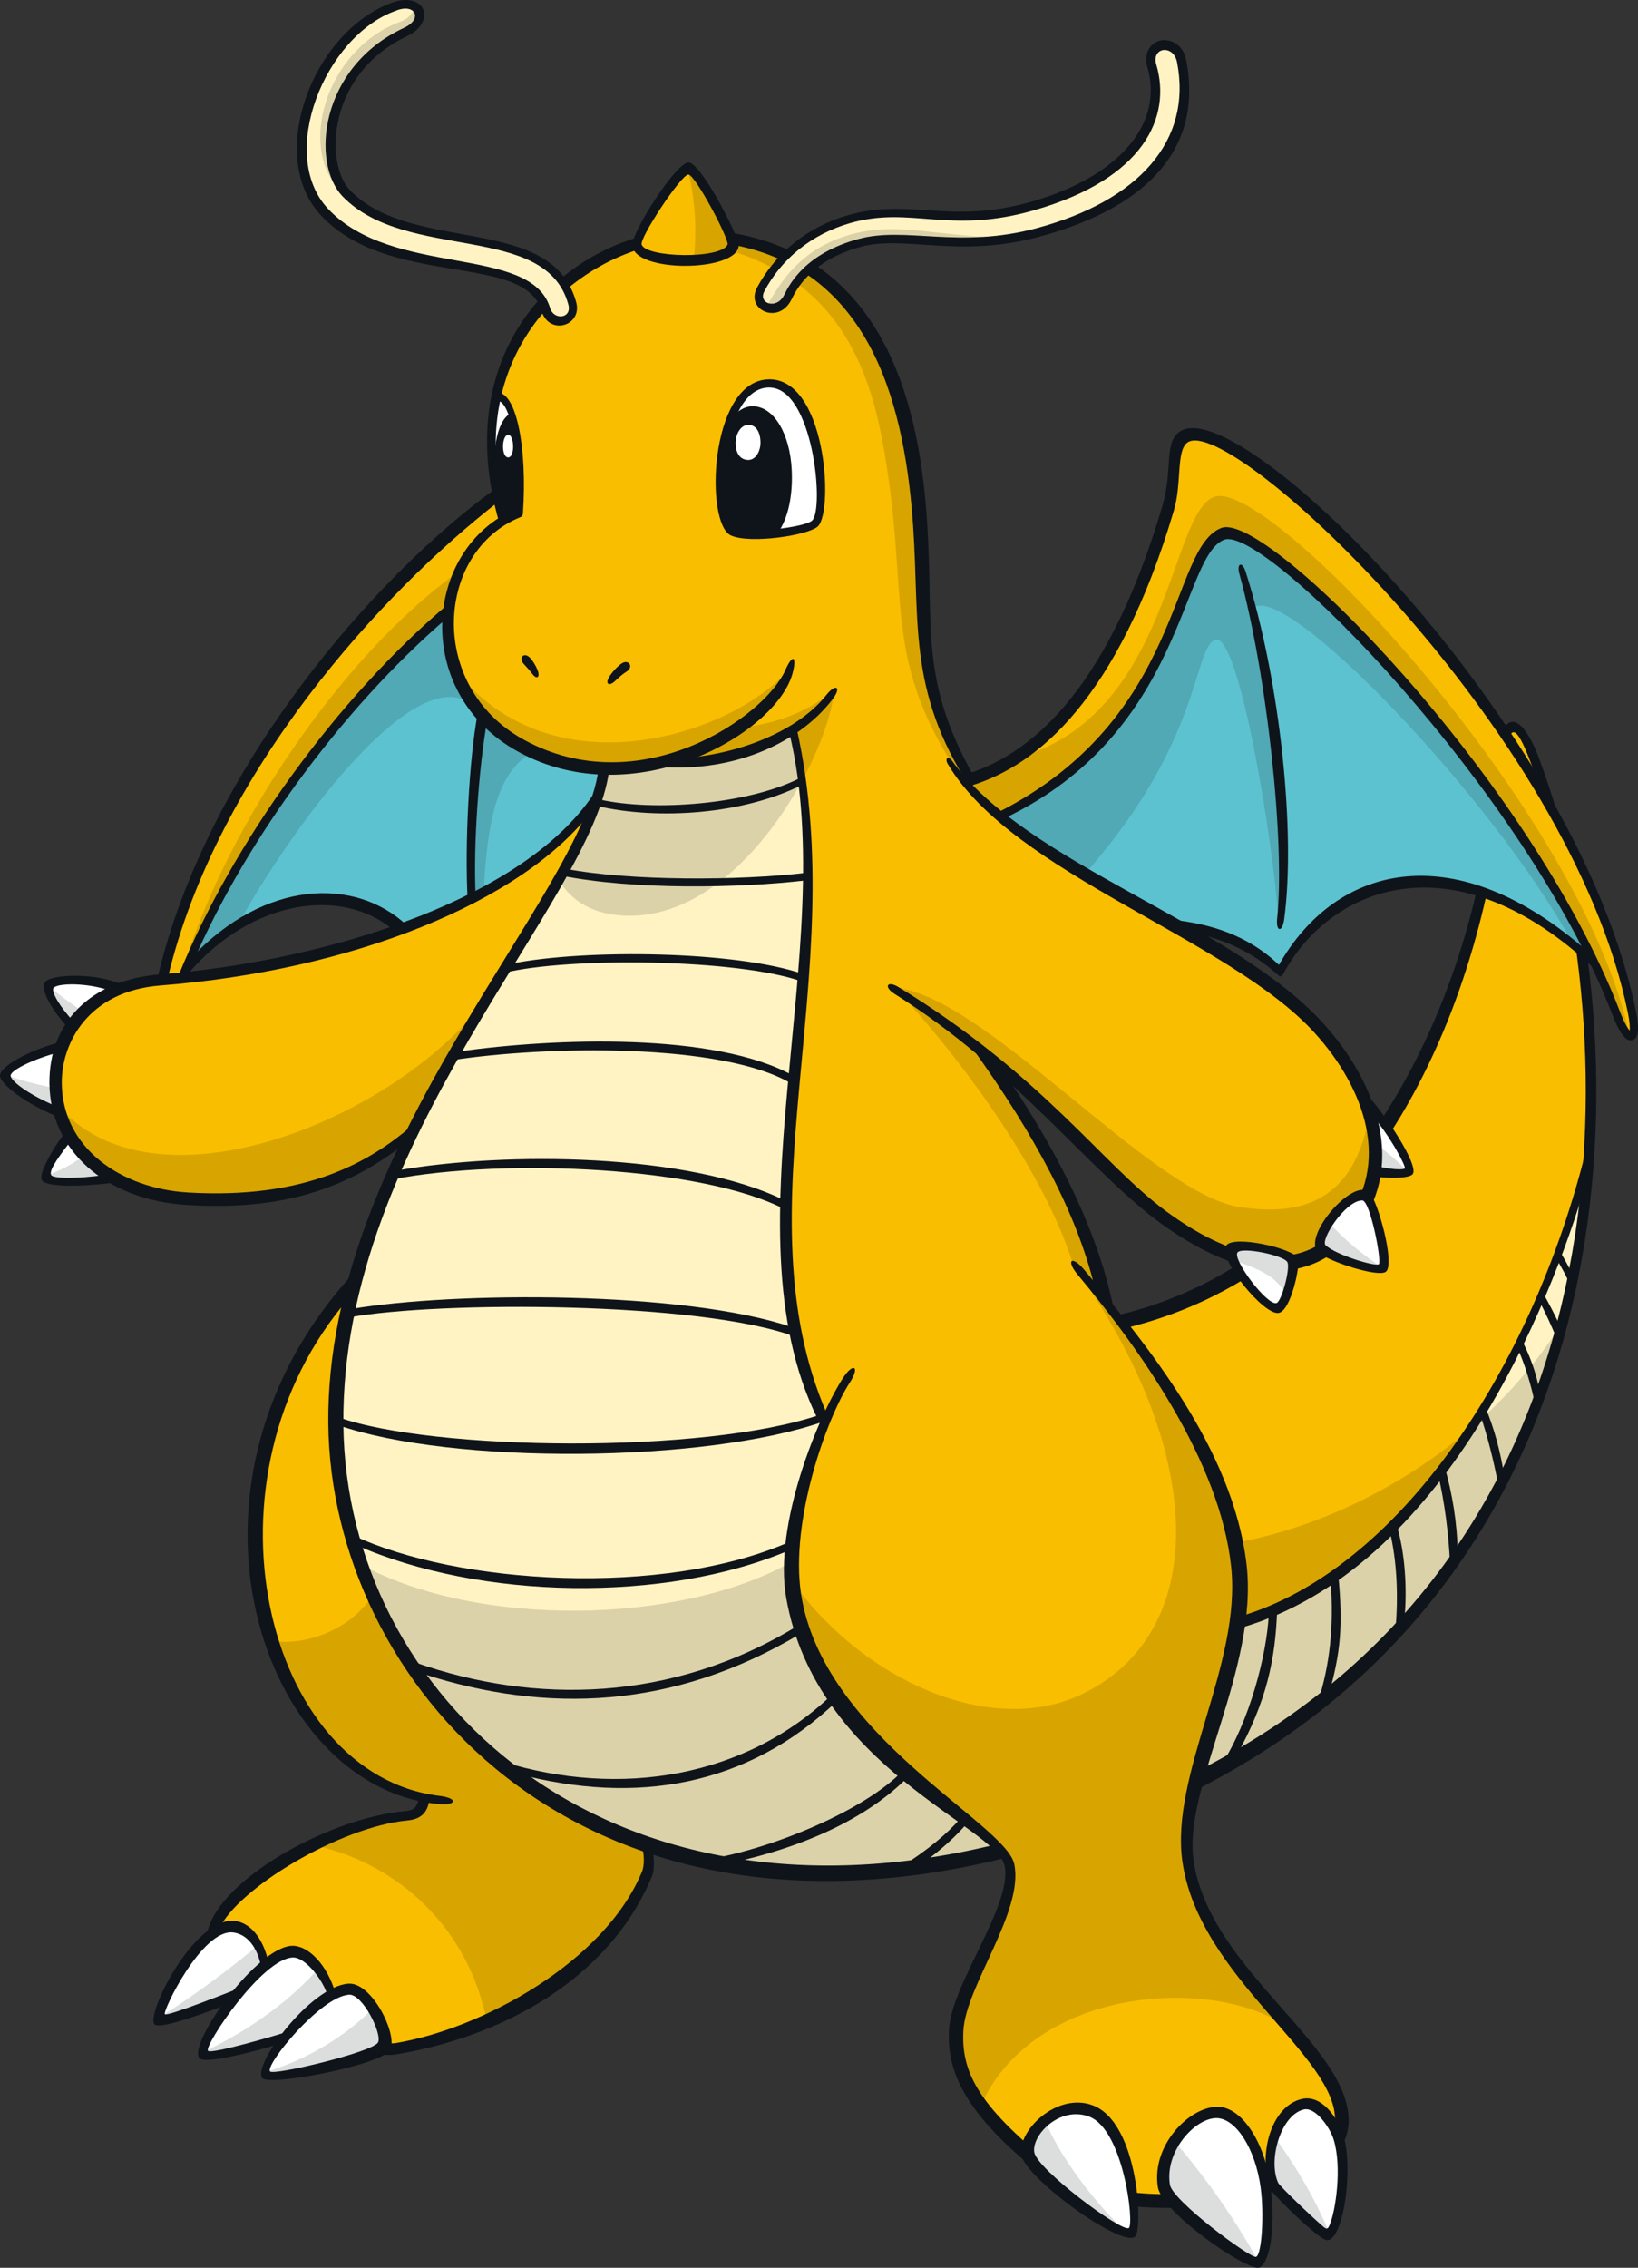 <?xml version="1.0" encoding="UTF-8"?>
<!-- Created with Inkscape (http://www.inkscape.org/) -->
<svg version="1.1" viewBox="0 0 239.58 331.55" xmlns="http://www.w3.org/2000/svg">
 <rect x="0" y="0" width="239.58" height="331.55" fill="#333333" stroke="none"/>
 <g transform="translate(5.445 16.011)">
  <path d="m151.89 178.48c38.802-4.728 59.661-44.641 62.025-81.912 0.475-7.479 2.367-7.848 5.026-0.696 15.948 42.914 17.239 133.49-75.812 158.12" fill="#fabe00"/>
  <path d="m223.17 177.19c-15.313 24.31-42.735 33.426-55.449 32.925l-9.932-1.625-0.819 41.099c39.372-14.745 58.646-42.86 66.199-72.399" fill="#d8a500"/>
  <path d="m175.59 221.31c-0.999 7.959-4.212 15.709-6.098 22.836 40.423-20.347 55.234-56.776 57.397-90.809-6.516 25.253-24.245 60.198-51.299 67.973" fill="#fff3c3"/>
  <path d="m223.16 177.21c-3.893 6.175-8.56 11.377-13.578 15.68-8.713 13.298-20.122 24.427-33.99 28.413-0.999 7.96-4.212 15.71-6.098 22.836 31.03-15.618 46.956-40.716 53.666-66.929" fill="#dcd2a9"/>
  <g fill="#0f141b">
   <path d="m176.16 220.24-0.187 1.761c29.853-8.599 45.388-47.397 50.466-64.826l0.253-5.641c-8.157 33.287-27.896 61.894-50.532 68.706"/>
   <path d="m219.7 94.954c-2.908-7.823-5.994-7.118-6.549 1.625-1.957 30.852-18.961 71.113-55.069 79.68l1.556 1.779c41.248-10.298 53.459-57.243 54.992-81.4 0.455-7.17 1.509-7.356 3.843-1.074 13.234 35.612 17.675 113.27-48.327 147.13l-0.799 3.065c65.224-33.016 65.857-109.08 50.353-150.8"/>
   <path d="m180.13 220.07c-0.307 5.887-2.797 15.553-6.951 21.976l2.184-1.308c4.553-8.085 5.732-14.392 5.987-21.204z"/>
   <path d="m189.18 215.19c0.505 6.401-0.116 12.328-1.884 17.698l1.6-1.131c1.77-6.185 2.073-10.092 1.431-17.264z"/>
   <path d="m198.82 206.9-0.979 1.013c0.997 4.114 1.286 9.283 0.81 14.401l1.308-1.409c0.451-4.646 0.105-9.971-1.138-14.005"/>
   <path d="m205.85 198.4-0.947 1.174c0.94 4 1.547 8.665 1.747 13.215l1.113-1.702c-0.061-4.539-0.821-8.861-1.913-12.686"/>
   <path d="m211.85 189.85-0.789 0.992c0.994 2.878 1.991 6.733 2.639 10.294l0.862-1.408c-0.544-3.623-1.582-7.256-2.712-9.878"/>
   <path d="m217.07 179.79-0.564 1.268c0.979 2.175 1.975 5.184 2.61 8.435l0.658-1.975c-0.573-3.079-1.577-5.604-2.705-7.729"/>
   <path d="m220.23 172.98-0.517 1.235c0.865 1.659 1.798 3.663 2.573 5.579l0.478-1.818c-0.805-1.861-1.732-3.527-2.533-4.995"/>
   <path d="m222.69 166.86-0.437 1.233c0.58 1.035 1.359 2.28 1.925 3.745l0.328-1.673c-0.642-1.224-1.27-2.368-1.816-3.304"/>
  </g>
  <g fill="#fff">
   <path d="m13.326 129.27c-3.62-2.551-10.829-2.166-11.568-1.222-0.594 0.76 1.875 5.623 6.874 8.824z"/>
   <path d="m5.13 136.72c-4.399 0.599-9.637 3.325-9.75 4.514-0.068 0.694 4.098 4.628 10.344 6.28z"/>
   <path d="m5.83 148.72c-2.453 2.232-4.699 6.86-4.435 7.388 0.5 0.999 7.634 0.712 12.235-0.189z"/>
  </g>
  <g fill="#dcdddd">
   <path d="m1.726 128.13c-0.419 0.949 2.041 5.629 6.906 8.744l1.791-2.899c-0.255-0.168-0.553-0.344-0.906-0.528-3.736-1.962-6.13-3.821-7.791-5.316"/>
   <path d="m-4.621 141.23c-0.066 0.694 4.098 4.628 10.344 6.28l-0.212-3.886c-3.834-0.678-7.27-1.415-10.101-2.483 0 0.029-0.029 0.061-0.031 0.089"/>
   <path d="m9.672 152.26-1.417-0.871c-1.616 2.118-4.287 3.511-6.862 4.435-0.019 0.125-0.025 0.225 0 0.277 0.501 1.001 7.636 0.712 12.235-0.187z"/>
  </g>
  <path d="m70.475 92.814c-8.003-4.417-11.12-12.406-10.282-19.642-14.774 12.57-30.429 33.005-38.63 52.837 10.039-11.78 23.762-13.543 31.71-6.28 12.021-4.326 23.073-10.678 28.797-19.607 0.414-1.343 0.698-2.615 0.842-3.818-4.052-0.157-8.269-1.19-12.437-3.49" fill="#5dc2d0"/>
  <path d="m70.475 92.814c-8.003-4.417-11.12-12.406-10.282-19.642-14.774 12.57-30.429 33.005-38.63 52.837 10.039-11.78 23.762-13.543 31.71-6.28 12.021-4.326 23.073-10.678 28.797-19.607 0.414-1.343 0.698-2.615 0.842-3.818-4.052-0.157-8.269-1.19-12.437-3.49" fill="#5dc2d0"/>
  <path d="m63.904 119.2 1.163-0.642c0.523-10.38 0.887-20.378 6.79-24.238l-6.747-5.623c-1.417 7.836-2.259 23.582-1.206 30.504" fill="#50a9b5"/>
  <path d="m193.9 144.41 1.784 10.827c2.332 0.157 4.537 0.521 4.913 0.032 0.667-0.867-3.047-6.897-6.697-10.86" fill="#fff"/>
  <path d="m173.37 62.05c-6.897 2.689-5.39 27.776-32.509 41.203 7.058 5.978 16.588 10.915 25.626 16.008 5.577 0.607 10.904 2.781 15.297 6.737 8.059-14.893 26.226-19.535 45.993-1.172-14.92-31.114-48.41-65.113-54.407-62.776" fill="#5dc2d0"/>
  <path d="m132.14 98.953c19.113-2.524 28.848-25.603 33.296-40.628 1.331-4.498 0.309-9.061 2.285-10.458 6.97-4.929 56.771 41.413 65.511 84.022 0.962 4.689-0.528 4.81-2.284 0.241-12.622-32.816-51.108-72.602-57.579-70.08-7.092 2.765-5.288 29.21-34.859 42.313z" fill="#fabe00"/>
  <path d="m230.95 132.13c0.767 1.996 1.484 3.097 1.968 3.313-6.854-32.696-52.318-81.294-60.635-78.848-6.747 1.984-6.399 32.27-29.232 38.257-3.243 2.105-6.863 3.568-10.91 4.102l6.371 5.409c29.571-13.102 27.767-39.547 34.861-42.313 6.469-2.521 44.955 37.264 57.577 70.08" fill="#d8a500"/>
  <path d="m81.78 101.01c-1.561 4.585-4.473 9.923-8.018 15.891zm105.64 33.182c-11.987-13.211-37.715-21.059-50.261-34.42l-0.018-0.269c-9.987-16.788-6.803-25.98-8.219-41.713-2.266-25.141-12.662-38.124-31.435-39.367-11.903-0.79-26.918 7.727-30.343 23.582-0.23 0.036-0.471 0.139-0.722 0.318l0.553 0.508c-0.949 5.065-0.726 10.854 1.124 17.305-10.713 6.564-11.532 25.009 2.366 32.68 4.168 2.3 8.385 3.331 12.435 3.49-0.143 1.202-0.426 2.474-0.84 3.818-11.575 18.056-44.935 25.591-64.048 27.089-21.341 1.675-20.952 30.524 4.005 32.006 16.335 0.971 26.063-3.88 33.101-10.003-3.441 6.976-6.469 14.315-8.546 21.924-26.261 28.582-13.666 71.056 10.03 75.676-0.243 2.041-1.14 2.548-2.558 2.682-11.434 1.078-28.934 11.443-28.763 19.163l22.465 14.267c1.506 0.619 3.727 0.797 4.785 0.619 7.693-1.284 16.547-4.769 23.869-10.201 5.541-4.112 10.203-9.343 12.818-15.586 0.314-0.751 0.305-2.535-0.027-4.253 14.462 4.94 31.917 5.898 51.698 1.054 0.73 0.787 1.201 1.488 1.317 2.1 1.174 6.223-7.397 17.73-7.75 24.188-0.307 5.632 1.538 11.17 13.268 20.431 11.156 8.806 42.696 4.226 43.094-7.045 0.351-9.982-20.08-21.958-22.545-38.163-1.841-12.099 9.277-27.475 7.399-43.092-1.75-14.542-11.766-28.977-19.468-38.637-2.689-12.769-10.358-25.878-17.566-36.104v-0.132c11.272 9.315 20.693 19.896 25.765 23.678 6.928 5.167 19.493 11.273 27.359 1.88 8.537-10.194 1.409-23.132-4.344-29.473" fill="#fabe00"/>
  <path d="m3.013 145.59c1.552 6.767 7.802 12.958 19.016 13.625 15.844 0.94 25.464-3.598 32.452-9.459l9.653-17.798c-14.09 16.556-47.32 29.589-61.122 13.632" fill="#d8a500"/>
  <path d="m135.69 98.521 0.475-0.74c-8.776-15.712-5.861-24.804-7.229-39.992-2.264-25.141-12.662-38.124-31.435-39.369-1.764-0.118-3.6-0.025-5.454 0.262 18.356 2.246 28.006 10.838 31.505 29.439 4.462 23.719-0.705 31.703 12.139 50.4" fill="#d8a500"/>
  <g fill="#fff">
   <path d="m101.7 61.728c-3.217-1.458-2.778-21.022 5.004-21.667 7.32-0.607 9.459 18.11 7.06 20.452-1.29 1.258-9.894 2.198-12.064 1.215"/>
   <path d="m17.85 279.2c-0.887-0.665 5.716-14.046 10.899-13.47 3.011 0.335 4.458 3.875 4.622 6.244 0.069 1.008-1.427 2.564-3.825 3.459-4.168 1.558-10.911 4.355-11.696 3.766"/>
   <path d="m68.11 60.133c0.726-0.444 1.495-0.835 2.31-1.165 0.589-8.71-0.619-17.373-3.265-16.959-1.137 5.258-0.996 11.323 0.954 18.124"/>
  </g>
  <path d="m21.187 126.92c8.092-20.114 24.006-40.983 39.007-53.747 0.615-5.331 3.372-10.253 7.916-13.038-0.366-1.274-0.649-2.515-0.892-3.738-17.892 13.286-42.024 41.501-48.962 70.797 0.944-0.077 1.925-0.169 2.931-0.275" fill="#fabe00"/>
  <path d="m110.48 217.14c-1.342-7.811 1.634-18.131 4.714-25.227-13.989-28.541 3.329-66.485-4.665-101.21-5.29 3.215-12.922 5.202-19.427 4.772-2.598 0.619-5.352 0.933-8.187 0.824-2.246 18.774-39.642 54.929-39.223 95.95 0.409 40.05 38.605 76.663 97.212 62.308-5.59-6.041-26.996-17.473-30.424-37.415" fill="#fff3c3"/>
  <g fill="#d8a500">
   <path d="m61.151 81.936c1.488 4.289 4.523 8.228 9.323 10.877 18.736 10.34 38.541-5.229 39.501-10.984-8.132 9.513-34.541 18.281-48.824 0.107"/>
   <path d="m102.72 90.276c3.625-0.132 9.017-1.502 13.835-5.349-6.31 8.33-18.008 11.061-24.319 10.403 4.87-1.518 7.39-2.888 10.483-5.054"/>
   <path d="m116.52 85.252c-0.344 3.222-2.012 8.043-4.719 13l-1.32-7.95c2.237-1.156 3.743-2.152 6.039-5.051"/>
  </g>
  <path d="m86.679 117.87c10.881 0 19.976-10.13 25.184-19.723-0.332-2.494-0.769-4.976-1.336-7.441-5.29 3.215-12.922 5.202-19.428 4.772-2.596 0.619-5.351 0.933-8.187 0.822-0.537 4.498-3.094 9.994-6.663 16.313 1.916 3.135 5.138 5.256 10.431 5.256" fill="#dcd2a9"/>
  <path d="m173.37 62.05c-6.897 2.689-5.39 27.776-32.509 41.203 1.75 2.023 9.008 7.145 12.422 8.426 17.22-19.353 15.794-33.301 19.102-34.154 3.363-0.869 8.385 29.055 9.184 41.217 1.541-11.75-0.018-32.258-3.745-45.804 4.266-4.373 34.711 27.105 46.698 48.84 1.484 1.136 2.36 1.918 3.254 3.047-14.92-31.114-48.41-65.113-54.407-62.776" fill="#50a9b5"/>
  <path d="m29.273 119.27c9.743-17.318 26.533-38.384 34.174-32.32-0.865-2.717-3.57-11.038-3.252-13.775-14.774 12.57-30.431 33.005-38.63 52.837 2.401-2.819 5.015-5.056 7.709-6.742" fill="#50a9b5"/>
  <path d="m20.993 126.94c0.066-8e-3 0.128-0.013 0.194-0.018 8.092-20.113 24.006-40.983 39.007-53.747 0.23-1.984 0.756-3.912 1.561-5.695-17.917 12.674-35.291 39.462-40.762 59.461" fill="#d8a500"/>
  <path d="m138.65 138.1c11.272 9.315 20.693 19.896 25.765 23.678 6.928 5.167 19.493 11.273 27.359 1.88 4.389-5.242 4.633-11.206 3.056-16.627-1.911 10.797-8.053 15.254-19.248 13.366-12.856-2.168-37.637-31.596-50.648-32.061z" fill="#d8a500"/>
  <path d="m110.48 217.14c-0.257-1.49-0.353-3.072-0.325-4.705-16.103 9.024-45.597 9.641-62.865 0.269 10.81 30.846 45.265 53.691 93.613 41.85-5.59-6.041-26.996-17.473-30.424-37.415" fill="#dcd2a9"/>
  <path d="m137.99 291.81c8.442-18.429 36.416-18.747 45.661-10.779-6.032-7.133-13.894-15.293-15.364-24.959-1.843-12.1 9.275-27.476 7.397-43.092-1.75-14.542-11.766-28.977-19.468-38.637-2.689-12.77-10.356-25.88-17.566-36.104l-12.735-9.386c13.746 15.075 22.711 30.308 25.594 40.063 19.107 26.6 20.345 52.926 1.93 62.453-13.675 7.076-32.966-1.861-43.217-16.49 0.054 0.772 0.13 1.534 0.255 2.266 3.427 19.944 24.834 31.376 30.424 37.415 0.73 0.789 1.202 1.49 1.317 2.1 1.176 6.223-7.397 17.73-7.748 24.188-0.187 3.408 0.419 6.781 3.52 10.963" fill="#d8a500"/>
  <path d="m49.063 217.2c-3.172 5.053-9.941 7.488-14.681 6.669 3.864 11.919 12.014 20.952 22.233 22.945-0.244 2.039-1.142 2.548-2.56 2.682-4.15 0.391-9.097 2.009-13.709 4.276 9.059 1.693 22.024 9.241 25.421 25.726 3.695-1.638 7.327-3.695 10.644-6.155 5.541-4.114 10.203-9.343 12.819-15.586 0.314-0.751 0.305-2.535-0.027-4.253 0.166 0.057 0.339 0.105 0.507 0.162-19.405-6.474-33.478-20.081-40.646-36.466" fill="#d8a500"/>
  <path d="m33.371 271.98c-0.077-1.101-0.434-2.451-1.092-3.618-3.458 3.049-10.135 7.955-14.506 10.619 0 0.109 0.029 0.189 0.077 0.225 0.785 0.589 7.529-2.209 11.696-3.766 2.398-0.894 3.895-2.451 3.825-3.459" fill="#dcdddd"/>
  <path d="m42.972 278.72c1.493-2.612-2.348-9.348-5.538-9.438-4.708-0.13-14.312 13.809-13.116 15.154 0.71 0.797 17.414-3.545 18.654-5.716" fill="#fff"/>
  <path d="m42.972 278.72c0.912-1.595-0.169-4.722-1.873-6.942-3.479 4.068-9.498 8.824-16.879 12.244 0 0.186 0.021 0.326 0.098 0.414 0.71 0.797 17.414-3.545 18.654-5.716" fill="#dcdddd"/>
  <path d="m50.77 283.1c0.94-1.677-2.523-8.462-5.211-8.274-4.812 0.335-13.375 11.291-12.069 12.528 0.842 0.797 16.262-2.437 17.28-4.253" fill="#fff"/>
  <path d="m50.77 283.1c0.528-0.942-0.334-3.498-1.668-5.522-3.784 3.982-9.789 7.623-15.739 9.345 0 0.189 0.031 0.339 0.127 0.43 0.842 0.797 16.262-2.437 17.28-4.253" fill="#dcdddd"/>
  <path d="m195.68 155.24c2.178 0.146 4.246 0.473 4.817 0.116-1.433-1.599-3.352-3.222-5.572-4.696z" fill="#dcdddd"/>
  <g fill="#0f141b">
   <path d="m87.738 19.767"/>
   <path d="m115.41 85.604c-4.084 5.193-12.804 8.778-21.557 9.274l-3.941 1.126c11.398 1.218 21.385-3.188 26.425-9.796 1.365-1.791 0.464-2.373-0.928-0.603"/>
   <path d="m83.764 82.783c0.56-0.815 1.197-1.45 1.702-1.786 1.06-0.71 1.821 0.51 0.737 1.176-0.507 0.309-1.211 0.913-1.611 1.313-0.985 0.987-1.638 0.476-0.828-0.703"/>
   <path d="m72.451 82.555c-0.339-0.451-0.942-1.131-1.263-1.465-0.881-0.917 0-1.85 0.89-0.933 0.448 0.466 0.869 1.211 1.095 1.777 0.442 1.106-0.127 1.415-0.723 0.621"/>
   <path d="m129.95 57.618c-1.515-17.411-7.775-38.425-32.495-40.065-16.613-1.09-38.074 14.677-29.846 42.971l1.037-0.69c-7.568-26.593 13.541-41.61 28.681-40.607 23.177 1.536 28.929 21.535 30.543 38.689 1.468 15.578-1.029 25.682 7.893 40.107l1.283-0.426c-8.556-15.236-5.573-22.479-7.095-39.979"/>
   <path d="m164.19 162.73c-10.192-7.445-21.113-22.345-38.785-33.43-1.659-1.04-1.083-2.014 0.587-0.992 21.22 12.99 29.74 25.869 39.119 32.757 4.094 3.006 17.295 12.071 25.819 1.893 7.272-8.683 3.229-19.892-4.066-27.933-12.567-13.848-44.145-23.252-53.666-39.317-0.517-0.872 0.039-1.281 0.633-0.459 10.995 15.211 40.848 23.562 54.273 38.359 8.009 8.826 12.355 21.257 4.426 30.722-8.221 9.818-20.11 4.41-28.34-1.6"/>
   <path d="m141.2 140.48-4.578-3.47c9.477 13.157 15.454 24.55 18.023 35.084l2.844 3.47c-2.021-10.337-7.386-22.094-16.288-35.084"/>
   <path d="m147.25 302.23c-11.686-9.225-14.228-15.416-13.896-21.502 0.364-6.697 9.245-18.131 8.155-23.912-1.092-5.782-27.569-14.301-31.96-39.208-1.9-10.783 4.733-26.666 8.332-32.199 1.493-2.289 2.49-1.639 1.004 0.653-3.511 5.4-8.747 20.356-7.179 30.859 3.124 20.909 29.942 33.571 31.201 39.604 1.438 6.885-7.085 17.8-7.441 24.32-0.31 5.702 1.756 10.763 13.034 19.667 10.406 8.214 40.962 3.745 41.321-6.423 0.335-9.52-19.864-20.964-22.317-37.888-1.85-12.772 8.64-28.832 7.127-43.137-1.645-15.552-13.523-32.026-22.424-42.68-1.811-2.171-0.899-2.931 0.921-0.767 8.997 10.769 21.735 26.085 23.748 43.049 1.798 15.166-9.282 32.63-7.745 43.292 2.316 16.067 22.891 26.989 22.684 38.241-0.23 12.549-33.665 16.635-44.566 8.028"/>
   <path d="m111.11 90.613-1.074 0.653c7.586 31.703-10.059 73.703 4.726 101.36l0.746-1.907c-12.949-29.888 3.613-64.087-4.398-100.11"/>
   <path d="m44.78 192.29c-0.426-41.913 36.463-76.369 38.871-95.702l-1.559-0.095c-2.446 18.626-39.936 54.678-39.519 95.661 0.382 37.503 36.008 79.136 99.124 63.439l-1.857-1.857c-57.038 13.721-94.657-21.949-95.06-61.447"/>
   <path d="m233.82 131.77c-8.633-42.084-58.078-90.789-66.729-84.67-2.353 1.665-0.926 5.459-2.553 10.958-8.125 27.448-19.708 36.609-29.194 39.273l1.261 1.511c9.712-2.946 21.525-12.774 29.651-40.231 1.185-4 0.305-8.74 1.987-9.93 6.216-4.391 55.905 41.906 64.403 83.33 0.293 1.425 0.316 2.25 0.273 2.662-0.294-0.35-0.794-1.153-1.411-2.756-13.197-34.316-51.661-73.225-58.287-70.749-7.682 2.871-5.386 27.774-32.723 41.601l0.999 0.84c26.265-12.51 25.819-38.35 32.117-40.712 5.912-2.219 44.191 36.727 56.776 69.45 1.268 3.293 2.178 3.748 2.662 3.748 0.12 0 0.212-0.029 0.278-0.046 0.555-0.164 1.208-0.783 0.491-4.278"/>
   <path d="m181.36 118.23c1.154-10.799-1.42-35.467-5.532-50.357-0.428-1.549 0.425-1.854 0.912-0.325 5.181 16.253 7.322 38.459 5.648 50.831-0.269 1.995-1.244 1.877-1.028-0.15"/>
   <path d="m226.71 123.04c-19.014-16.706-36.475-13.061-45.094 2.016-4.451-4.273-9.944-6.023-15.594-6.594l2.972 1.905c4.516 0.865 8.783 2.831 12.383 6.073 0.464 0.416 0.608 0.434 0.928-0.161 6.771-12.513 24.873-20.253 45.736-0.394z"/>
   <path d="m17.982 126.44c-10.125 0.794-16.281 7.006-16.197 15.942 0.091 9.613 8.037 17.057 20.183 17.78 12.249 0.726 22.422-1.475 32.119-9.234l1.631-3.19c-6.945 6.358-16.749 11.593-33.671 10.592-9.855-0.585-18.367-6.549-18.456-15.955-0.056-5.893 3.862-13.479 14.435-14.308 27.983-2.194 52.983-12.155 63.165-25.623l1.154-3.936c-9.575 16.842-40.488 26.058-64.362 27.931"/>
   <path d="m1.122 127.57c-0.733 0.935 0.912 4.078 3.523 6.783l0.705-0.983c-2.111-2.241-3.286-4.385-2.995-4.897 0.444-0.783 5.038-0.867 8.51 0.421l1.796-0.844c-3.937-1.913-10.604-1.673-11.539-0.48"/>
   <path d="m-3.892 141.25c0-0.815 3.406-2.444 6.915-3.377l0.616-1.579c-3.925 0.894-8.931 3.34-9.081 4.92-0.109 1.138 3.843 4.303 8.776 6.157l-0.74-1.73c-3.907-1.656-6.48-3.622-6.485-4.391"/>
   <path d="m2.037 155.78c-0.264-0.525 0.339-1.734 2.922-5.036l-0.769-1.308c-1.873 2.309-3.994 6.139-3.536 7.056 0.564 1.126 6.112 1.017 11.113 0.332l-1.848-1.063c-4.114 0.596-7.623 0.533-7.882 0.018"/>
   <path d="m67.284 57.476-0.467-1.888c-17.22 12.494-41.961 40.48-49.213 71.334l1.522-0.091c7.229-30.106 31.464-56.355 48.159-69.355"/>
   <path d="m20.625 126.72 1.317-0.059c7.618-18.631 22.372-38.88 38-52.319l0.252-2.103c-16.251 13.657-31.79 35.173-39.569 54.482"/>
   <path d="m22.588 123.97-0.658 2.533c9.609-11.354 22.925-12.722 30.161-6.544l1.921-0.739c-7.548-7.013-20.693-6.61-31.424 4.749"/>
   <path d="m65.733 89.752-1.318-1.409c-1.251 6.588-1.904 19.177-1.458 27.216l1.165-0.61c-0.364-7.604 0.487-18.64 1.611-25.196"/>
   <path d="m107.05 40.646c-7.208 0-7.934 19.25-5.097 20.536 2.005 0.91 10.362-0.087 11.398-1.097 1.805-1.763 0.129-19.439-6.301-19.439m-5.591 21.628c-3.811-1.727-3.17-22.115 5.202-22.811 8.687-0.692 9.898 19.164 7.527 21.478-1.338 1.306-9.893 2.619-12.729 1.333"/>
   <path d="m104.57 43.388c-1.217 0.021-2.301 0.799-3.211 1.948-2.33 6.096-1.834 15.404 0.348 16.392 1.115 0.507 3.932 0.503 6.581 0.209 1.488-2.027 2.255-5.345 2.068-9.263-0.248-5.16-2.574-9.343-5.786-9.286"/>
   <path d="m109.43 81.939c-3.042 6.942-21.375 19.509-38.32 10.158-14.162-7.816-12.794-27.512-0.444-32.493 0.214-0.086 0.359-0.285 0.375-0.516 0.66-9.764-0.985-17.568-3.625-17.698l-0.25 1.224c1.465-0.41 3.429 4.412 2.719 15.848-13.318 5.738-15.218 26.773 0.417 35.403 16.982 9.375 37.983-2.696 40.209-11.562 0.617-2.457-0.064-2.685-1.081-0.364"/>
   <path d="m193.78 143.22 1.208 3.502c2.929 3.359 5.249 7.816 5.038 8.087-0.193 0.248-2.202 0.139-3.95-0.316l-0.223 1.554c2.828 0.291 4.926 0.111 5.333-0.403 0.949-1.206-3.907-8.778-7.406-12.424"/>
   <path d="m58.833 246.54c-25.648-3.106-36.076-46.475-13.14-72.891l1.122-4.107c-29.603 31.371-13.896 75.892 11.905 78.192 2.685 0.239 2.842-0.863 0.112-1.194"/>
   <path d="m55.803 246.75c-0.225 1.752-0.976 1.916-2.021 2.014-11.571 1.09-28.103 10.533-29.014 18.349l1.852-1.144c2.674-5.848 17.596-14.892 27.514-15.828 1.859-0.175 2.928-1.008 3.211-2.978z"/>
   <path d="m89.895 254.05-1.5-0.471c0.38 1.397 0.473 3.044 0.057 4.048-5.475 13.232-23.4 22.947-35.972 25.048-0.337 0.057-0.851 0.073-1.44 0.039l-1.456 1.522c0.944 0.193 1.986 0.259 2.983 0.091 14.392-2.407 30.739-10.233 37.358-26.035 0.437-1.044 0.285-3.229-0.03-4.242"/>
   <path d="m18.669 278.47c-0.378-0.425 5.418-12.44 9.953-11.959 2.506 0.278 3.809 2.978 4.096 5.024l1.046-0.912c-0.535-2.337-2.034-5.475-4.899-5.795-5.921-0.674-13.19 14.012-11.666 15.157 0.746 0.557 5.102-0.835 10.472-2.894l1.632-2.337c-0.755 0.284-10.292 4.098-10.635 3.714"/>
   <path d="m37.401 268.46c-5.115-0.07-15.368 14.231-13.693 16.42 0.748 0.976 8.135-0.974 11.58-2.03l1.331-1.829c-1.538 0.508-11.202 3.34-11.646 2.794-0.601-0.737 7.964-13.595 12.462-13.641 1.832-0.018 4.455 3.397 5.053 5.647l1.095-0.541c-1.208-4.084-3.893-6.788-6.182-6.821"/>
   <path d="m42.972 278.72"/>
   <path d="m50.771 283.1m-16.722 3.725c0.485 0.646 14.924-2.801 15.793-4.218 0.676-1.211-2.266-7.174-4.255-6.992-4.166 0.289-12.267 10.233-11.538 11.209m-1.131 0.981c-1.486-1.913 7.069-13.421 12.587-13.805 3.49-0.259 7.293 7.568 6.107 9.686-1.249 2.225-17.734 5.356-18.693 4.119"/>
   <path d="m111.87 98.733-0.277-1.013c-7.566 3.889-21.514 4.944-29.38 3.145l-0.341 0.96c9.025 2.098 21.455 1.201 29.997-3.092"/>
   <path d="m112.56 112.69-0.018-1.106c-9.8 1.179-25.91 1.215-35.178-0.567l-0.628 0.997c10.335 2.087 25.906 1.85 35.819 0.676"/>
   <path d="m69.271 124.89-1.024 1.34c9.482-2.35 34.393-2.066 43.631 1.274l0.093-1.131c-9.819-3.361-31.667-3.684-42.7-1.483"/>
   <path d="m61.74 137.71-0.863 1.252c13.207-2.027 39.405-2.64 49.617 3.552l0.093-1.256c-11.439-6.367-34.848-5.531-48.846-3.549"/>
   <path d="m52.569 155.12-0.632 1.292c16.87-3.213 45.595-1.75 57.324 4.342l0.139-1.226c-14.103-6.999-41.08-7.213-56.831-4.408"/>
   <path d="m45.987 175.35-0.378 1.24c13.206-2.412 51.381-2.334 65.207 2.812l-0.35-1.359c-15.751-5.365-49.413-5.243-64.48-2.692"/>
   <path d="m115.03 191.81-0.596-0.969c-16.904 5.77-56.615 5.277-70.437 0.33l-0.103 1.135c16.854 5.871 53.818 5.579 71.136-0.496"/>
   <path d="m46.166 208.44 0.428 1.413c18.049 7.994 45.185 8.563 63.511 0.74l0.132-1.27c-18.674 8.283-48.865 6.289-64.071-0.883"/>
   <path d="m111.08 221.76c-18.267 11.1-38.313 11.427-55.775 5.283l1.14 1.668c18.003 5.807 36.573 5.206 55.099-5.82z"/>
   <path d="m67.959 241.51 2.298 1.806c17.136 4.521 33.514 2.002 46.778-10.686l-0.681-0.99c-12.719 12.262-31.137 15.25-48.394 9.871"/>
   <path d="m126.5 242.97c-5.657 5.82-19.318 11.386-28.26 12.81l2.644 0.681c11.297-2.371 20.615-6.705 26.541-12.749z"/>
   <path d="m135.98 250.57-0.937-0.751c-1.731 2.068-4.899 4.753-8.753 7.117l2.947-0.355c2.87-2.032 5.302-4.28 6.742-6.011"/>
  </g>
  <path d="m103.99 46.104c1.072-5e-3 1.763 0.94 1.796 2.532 0.029 1.274-0.683 2.648-1.847 2.601-1.326-0.055-1.761-1.27-1.786-2.33-0.035-1.62 0.851-2.797 1.836-2.803" fill="#fff"/>
  <path d="m69.344 44.386c-1.875 0.824-2.883 4.669-2.408 10.717l1.16 5.058c0.731-0.453 1.5-0.86 2.325-1.192 0.389-5.745 0-11.466-1.076-14.583" fill="#0f141b"/>
  <g fill="#fff">
   <path d="m68.881 47.557c-0.967 0.05-1.033 3.304 0 3.304 1.033 0 0.896-3.35 0-3.304"/>
   <path d="m174.75 166.57c-1.012 1.549 4.994 8.956 6.696 8.601 1.115-0.232 2.557-6.044 2.184-6.928-0.371-0.883-8.089-2.883-8.879-1.673"/>
   <path d="m187.9 166.52c-1.707-1.543 4.733-9.627 6.603-7.625 1.3 1.395 3.115 9.671 2.276 10.462-0.837 0.79-7.438-1.534-8.879-2.837"/>
   <path d="m180.84 303.42c-1.55-5.038 0.755-10.949 4.259-11.787 2.387-0.571 4.665 3.031 5.243 4.881 1.299 4.153 0.434 13.623-1.766 14.123-0.801 0.184-7.573-6.69-7.736-7.216"/>
   <path d="m164.69 303.52c-0.93-5.829 4.665-10.644 7.789-10.644 3.27 0 6.385 4.985 7.165 10.851 0.762 5.743-0.26 10.956-1.247 11.008-0.999 0.053-13.136-7.632-13.707-11.215"/>
   <path d="m160.12 310.38c1.038-2.025-0.26-15.628-6.075-17.808-5.14-1.929-9.572 3.732-9.138 6.333 0.519 3.115 14.529 12.808 15.213 11.475"/>
  </g>
  <path d="m87.738 19.767c0-1.934 6.248-11.199 7.5-11.199 1.636 0 6.58 10.239 6.578 11.234-0.018 3.056-14.085 3.02-14.078-0.036" fill="#fabe00"/>
  <path d="m96.011 22.047c3.062-0.152 5.8-0.897 5.803-2.244 0-0.996-4.94-11.232-6.576-11.232-0.034 0-0.073 9e-3 -0.114 0.021 1.017 4.094 1.443 8.753 0.887 13.455" fill="#d8a500"/>
  <path d="m76.484 30.878c-0.746 0-1.673-0.439-2.041-1.673-1.301-4.366-6.956-5.397-13.504-6.589-6.583-1.199-14.046-2.557-18.868-7.718-3.049-3.263-4.012-8.373-2.642-14.019 1.795-7.399 6.935-13.777 12.788-15.869 0.619-0.221 1.188-0.334 1.691-0.334 1.21 0 1.782 0.644 1.916 1.245 0.218 0.985-0.542 2.039-1.937 2.687-5.802 2.697-9.755 7.659-10.847 13.612-0.746 4.069 0.079 8.039 2.1 10.112 4.094 4.196 10.423 5.329 16.54 6.426 7.55 1.352 14.681 2.63 16.581 9.597 0.185 0.676 0.084 1.317-0.287 1.802-0.344 0.451-0.901 0.721-1.49 0.721" fill="#fff3c3"/>
  <path d="m107.45 29.03c-0.69 0-1.324-0.341-1.65-0.887-0.323-0.541-0.314-1.215 0.027-1.847 2.694-5.004 7.281-8.649 12.911-10.265 2.027-0.58 4.077-0.851 6.453-0.851 1.547 0 3.056 0.109 4.656 0.225 1.688 0.121 3.433 0.246 5.318 0.246 3.57 0 6.872-0.466 10.39-1.468 8.217-2.342 13.935-6.077 16.531-10.799 1.668-3.029 2.021-6.415 1.022-9.789-0.244-0.831-0.152-1.593 0.261-2.146 0.358-0.478 0.921-0.753 1.541-0.753 0.976 0 2.095 0.706 2.4 2.285 2.246 11.641-5.375 20.727-20.906 24.932-3.552 0.96-7.049 1.408-11.008 1.408-1.986 0-3.816-0.107-5.588-0.212-1.565-0.093-3.04-0.18-4.455-0.18-1.996 0-3.598 0.182-5.042 0.569-7.6 2.046-9.796 6.437-10.517 7.88-0.517 1.035-1.393 1.652-2.346 1.652" fill="#fff3c3"/>
  <path d="m118.31 18.472c-5.982 1.895-9.168 5.755-11.625 10.396 0.237 0.096 0.492 0.162 0.764 0.162 0.951 0 1.829-0.617 2.346-1.652 0.721-1.443 2.917-5.834 10.517-7.88 1.443-0.387 3.044-0.569 5.04-0.569 1.415 0 2.892 0.087 4.455 0.18 1.772 0.105 3.604 0.212 5.589 0.212 2.797 0 5.363-0.228 7.88-0.699-10.918 0.409-17.113-2.637-24.966-0.15" fill="#dcd2a9"/>
  <path d="m46.169 13.274c-0.355-0.298-0.701-0.607-1.028-0.942-2.023-2.073-2.847-6.043-2.102-10.112 1.092-5.953 5.045-10.915 10.849-13.612 1.393-0.648 2.153-1.702 1.936-2.687-0.073-0.337-0.293-0.683-0.678-0.926-0.1 0.726-0.655 1.649-2.032 2.162-11.86 4.43-15.676 21.047-6.945 26.117" fill="#dcd2a9"/>
  <g fill="#dcdddd">
   <path d="m188.98 310.43c-2.123-5.218-5.554-10.772-8.052-14.055-0.694 2.134-0.822 4.683-0.096 7.045 0.162 0.526 6.935 7.4 7.737 7.218 0.143-0.032 0.278-0.105 0.41-0.209"/>
   <path d="m166.3 297.02c-1.238 1.807-2.002 4.064-1.613 6.505 0.573 3.582 12.708 11.268 13.709 11.215 0.068-3e-3 0.136-0.036 0.205-0.087-2.708-5.115-7.572-12.276-12.301-17.632"/>
   <path d="m147.41 294.01c-1.711 1.5-2.722 3.579-2.505 4.886 0.455 2.726 11.236 10.487 14.385 11.491-4.615-4.353-9.748-11.109-11.88-16.378"/>
   <path d="m182.67 173.25c0.689-1.848 1.197-4.437 0.958-5.003-0.373-0.883-8.091-2.883-8.881-1.673-0.212 0.325-0.113 0.913 0.192 1.632 3.845 1.359 6.248 2.337 7.73 5.044"/>
   <path d="m196.79 169.35c-2.837-1.848-5.593-4.094-7.895-6.669-1.074 1.618-1.663 3.235-0.992 3.841 1.442 1.302 8.043 3.627 8.881 2.837v-0.011"/>
  </g>
  <g fill="#0f141b">
   <path d="m174.75 166.57m0.815 0.525c-0.789 1.02 4.342 7.83 5.705 7.397 0.748-0.237 2.055-5.142 1.577-5.989-0.569-1.006-6.637-2.246-7.282-1.408m-1.663-1.004c1.04-1.59 9.887 0.405 10.513 1.893 0.359 0.851-1.006 7.579-2.808 7.953-2.146 0.459-8.979-7.896-7.705-9.846"/>
   <path d="m196.23 168.81c-0.43 0.401-6.178-1.306-7.775-2.749-0.856-0.772 2.894-6.572 5.351-6.572 1.156 0 2.874 8.902 2.424 9.322m-1.334-10.43c-2.246-2.494-9.969 6.362-7.531 8.694 1.347 1.286 8.906 3.782 9.937 2.808 1.284-1.213-1.169-10.126-2.407-11.502"/>
   <path d="m188.04 309.47c-1.613-1.379-6.292-5.834-6.533-6.355-1.509-3.281 0.35-9.909 3.745-10.722 1.673-0.4 3.793 2.553 4.357 4.357 1.274 4.077 0.282 10.565-0.58 12.537-0.284 0.651-0.448 0.646-0.988 0.184m3.024-13.181c-0.867-2.774-3.235-6.123-6.125-5.432-4.382 1.049-6.321 7.771-4.722 12.963 0.211 0.685 5.117 5.511 7.381 7.142 0.824 0.592 1.254 0.755 1.859 0.137 1.932-1.97 2.892-10.699 1.607-14.81"/>
   <path d="m178.26 313.94c-0.803 0.23-12.214-8.185-12.592-10.556-0.778-4.883 3.682-9.729 6.795-9.729 2.869 0 5.73 4.516 6.487 10.212 0.508 3.827 0.169 9.827-0.69 10.073m2.105-10.487c-0.847-6.378-4.225-11.454-7.729-11.454-4.191 0-9.687 5.705-8.728 11.728 0.607 3.807 12.945 12.164 14.731 11.798 1.443-0.294 2.635-5.211 1.725-12.073"/>
   <path d="m159.66 309.72c-1.02 0.669-13.407-8.551-13.826-11.065-0.417-2.505 3.727-6.829 8.014-5.224 5.06 1.895 6.63 15.753 5.812 16.288m-5.283-17.94c-5.186-1.945-11.029 3.663-10.43 7.258 0.558 3.356 14.401 13.43 16.59 11.994 1.235-0.81 0.657-16.693-6.16-19.252"/>
   <path d="m95.235 9.509c-1.053 0-7.181 9.284-6.826 10.249 0.706 1.927 11.632 2.128 12.56-2e-3 0.307-0.705-4.731-10.248-5.734-10.248m-8.184 10.235c0.021-1.986 6.357-11.992 8.209-11.992 1.85 0 7.37 10.86 7.348 12.085-0.073 3.987-15.602 4.094-15.557-0.093"/>
   <path d="m52.006-15.665c-11.759 4.205-18.599 22.486-10.517 31.137 9.966 10.667 29.713 5.427 32.24 13.9 1.133 3.805 6.039 2.232 5.109-1.176-3.561-13.056-23.888-6.965-33.06-16.365-3.814-3.909-3.34-17.134 8.387-22.584 1.659-0.771 2.685-2.259 2.405-3.529-0.359-1.62-2.414-2.152-4.564-1.383m1.629 3.731c-12.342 5.736-13.684 19.807-8.924 24.684 9.331 9.561 29.68 3.689 32.971 15.762 0.562 2.057-2.121 2.344-2.665 0.521-2.781-9.329-23.025-4.394-32.507-14.544-7.416-7.939-0.464-25.207 9.909-28.916 2.845-1.186 4.085 1.179 1.217 2.492"/>
   <path d="m146.24 17.334c-11.434 3.095-19.152-0.282-26.09 1.586-7.704 2.073-10.08 6.514-10.897 8.189-1.072 2.198-3.855 1.27-2.906-0.528 2.469-4.674 6.844-8.337 12.549-9.973 8.874-2.546 14.387 1.691 26.816-1.85 16.271-4.637 20.21-13.737 17.966-21.334-0.403-1.363 0.357-2.13 1.227-2.13 0.746 0 1.572 0.566 1.811 1.8 2.216 11.489-5.573 20.206-20.476 24.24m21.823-24.5c-0.369-1.914-1.604-2.908-3.16-2.979-1.704-0.078-3.217 1.627-2.537 3.925 2.426 8.205-4.005 16.008-17.002 19.712-11.914 3.395-17.719-0.639-26.798 1.964-5.787 1.661-10.503 5.409-13.273 10.558-1.77 3.284 3.142 5.529 5.01 1.791 0.692-1.384 2.819-5.752 10.16-7.729 6.521-1.756 14.185 1.75 26.142-1.486 16.606-4.494 23.819-13.518 21.459-25.756"/>
  </g>
 </g>
</svg>
